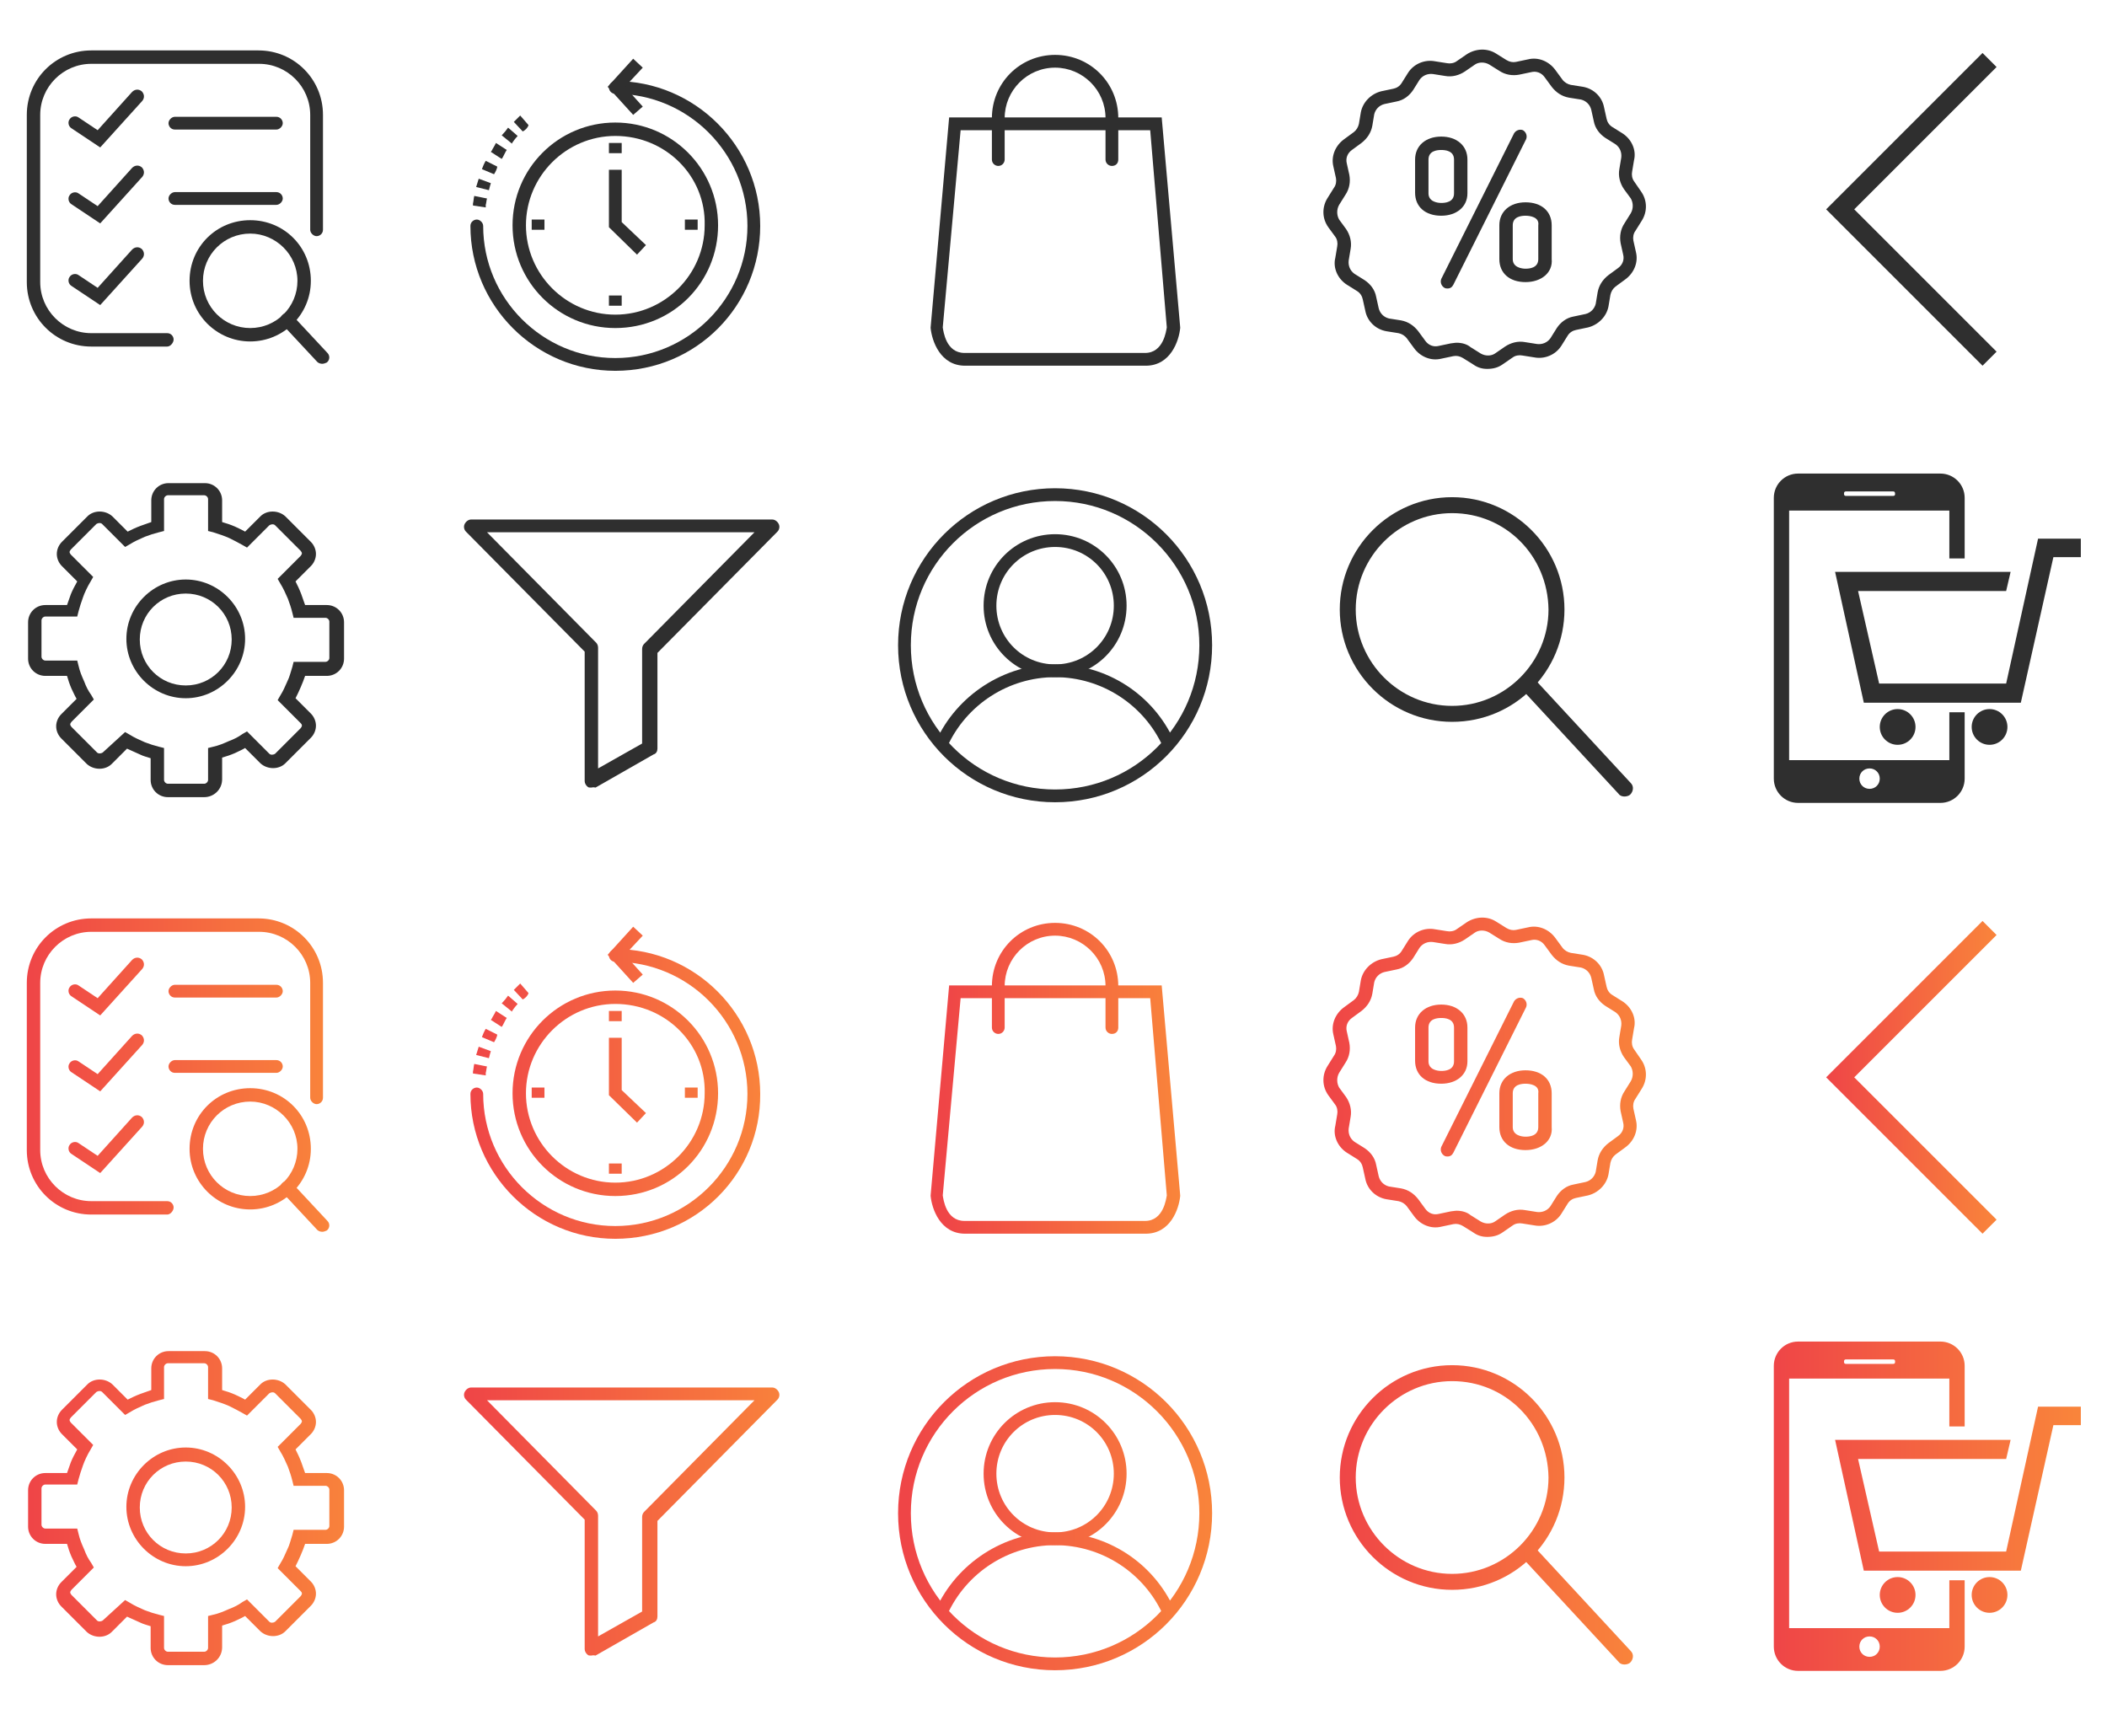 <?xml version="1.0" encoding="utf-8"?>
<!-- Generator: Adobe Illustrator 19.0.0, SVG Export Plug-In . SVG Version: 6.00 Build 0)  -->
<svg version="1.1" id="Camada_1" xmlns="http://www.w3.org/2000/svg" xmlns:xlink="http://www.w3.org/1999/xlink" x="0px" y="0px"
	 viewBox="145 -96 330.1 272" style="enable-background:new 145 -96 330.1 272;" xml:space="preserve">
<style type="text/css">
	.st0{display:none;}
	.st1{display:inline;opacity:0.18;fill:#2F2F2F;stroke:#FFFFFF;stroke-width:2;stroke-miterlimit:10;enable-background:new    ;}
	.st2{fill:#2F2F2F;}
	.st3{fill:url(#XMLID_171_);}
	.st4{fill:url(#XMLID_173_);}
	.st5{fill:url(#XMLID_174_);}
	.st6{fill:url(#XMLID_175_);}
	.st7{fill:url(#XMLID_176_);}
	.st8{fill:url(#XMLID_177_);}
	.st9{fill:url(#XMLID_178_);}
	.st10{fill:url(#XMLID_179_);}
	.st11{fill:url(#XMLID_180_);}
	.st12{fill:url(#XMLID_181_);}
	.st13{fill:url(#XMLID_182_);}
	.st14{fill:url(#XMLID_183_);}
	.st15{fill:url(#XMLID_184_);}
	.st16{fill:url(#XMLID_185_);}
	.st17{fill:url(#XMLID_186_);}
	.st18{fill:url(#XMLID_187_);}
	.st19{fill:url(#XMLID_189_);}
	.st20{fill:url(#XMLID_190_);}
	.st21{fill:url(#XMLID_192_);}
	.st22{fill:url(#XMLID_193_);}
	.st23{fill:url(#XMLID_196_);}
	.st24{fill:url(#XMLID_197_);}
	.st25{fill:url(#XMLID_200_);}
	.st26{fill:url(#XMLID_201_);}
	.st27{fill:url(#XMLID_216_);}
	.st28{fill:url(#XMLID_217_);}
	.st29{fill:url(#XMLID_218_);}
	.st30{fill:url(#XMLID_219_);}
	.st31{fill:url(#XMLID_220_);}
	.st32{fill:url(#XMLID_221_);}
	.st33{fill:url(#XMLID_222_);}
	.st34{fill:url(#XMLID_223_);}
	.st35{fill:url(#XMLID_224_);}
	.st36{fill:url(#XMLID_225_);}
	.st37{fill:url(#XMLID_226_);}
	.st38{fill:url(#XMLID_227_);}
	.st39{fill:url(#XMLID_228_);}
	.st40{fill:url(#XMLID_229_);}
	.st41{fill:url(#XMLID_230_);}
	.st42{fill:url(#XMLID_231_);}
	.st43{fill:url(#XMLID_232_);}
</style>
<g id="Camada_2" class="st0">
	<rect id="XMLID_53_" x="290" y="5" class="st1" width="98" height="98"/>
	<rect id="XMLID_51_" x="388" y="5" class="st1" width="98" height="98"/>
	<rect id="XMLID_49_" x="486" y="5" class="st1" width="98" height="98"/>
	<rect id="XMLID_172_" x="584.1" y="5" class="st1" width="98" height="98"/>
	<rect id="XMLID_114_" x="682.1" y="5" class="st1" width="98" height="98"/>
	<rect id="XMLID_116_" x="682.1" y="-93" class="st1" width="98" height="98"/>
	<rect id="XMLID_34_" x="584.1" y="-93" class="st1" width="98" height="98"/>
	<rect id="XMLID_36_" x="486" y="-93" class="st1" width="98" height="98"/>
	<rect id="XMLID_32_" x="388" y="-93" class="st1" width="98" height="98"/>
	<rect id="XMLID_30_" x="412.4" y="-68.6" class="st1" width="49.3" height="49.3"/>
	<rect id="XMLID_31_" x="510.4" y="-68.6" class="st1" width="49.3" height="49.3"/>
	<rect id="XMLID_33_" x="608.4" y="-68.6" class="st1" width="49.3" height="49.3"/>
	<rect id="XMLID_35_" x="706.4" y="-68.6" class="st1" width="49.3" height="49.3"/>
	<rect id="XMLID_72_" x="290" y="-93" class="st1" width="98" height="98"/>
	<rect id="XMLID_107_" x="314.4" y="-68.6" class="st1" width="49.3" height="49.3"/>
	<rect id="XMLID_52_" x="412.4" y="29.4" class="st1" width="49.3" height="49.3"/>
	<rect id="XMLID_50_" x="510.4" y="29.4" class="st1" width="49.3" height="49.3"/>
	<rect id="XMLID_44_" x="608.4" y="29.4" class="st1" width="49.3" height="49.3"/>
	<rect id="XMLID_41_" x="706.4" y="29.4" class="st1" width="49.3" height="49.3"/>
	<rect id="XMLID_37_" x="314.4" y="29.4" class="st1" width="49.3" height="49.3"/>
</g>
<g id="XMLID_39_">
	<g id="XMLID_3_">
		<path id="XMLID_147_" class="st2" d="M171.2-41.7h-11.9c-5.6,0-10.1-4.5-10.1-10.1V-78c0-5.6,4.5-10.1,10.1-10.1h26.2
			c5.6,0,10.1,4.5,10.1,10.1v18c0,0.6-0.5,1-1,1s-1-0.5-1-1v-18c0-4.4-3.6-8-8-8h-26.3c-4.4,0-8,3.6-8,8v26.2c0,4.4,3.6,8,8,8h11.9
			c0.6,0,1,0.5,1,1S171.7-41.7,171.2-41.7z"/>
	</g>
	<g id="XMLID_2_">
		<path id="XMLID_146_" class="st2" d="M188.3-75.7h-15.9c-0.6,0-1-0.5-1-1s0.5-1,1-1h15.9c0.6,0,1,0.5,1,1S188.8-75.7,188.3-75.7z"
			/>
	</g>
	<g id="XMLID_5_">
		<path id="XMLID_145_" class="st2" d="M188.3-63.9h-15.9c-0.6,0-1-0.5-1-1s0.5-1,1-1h15.9c0.6,0,1,0.5,1,1S188.8-63.9,188.3-63.9z"
			/>
	</g>
	<g id="XMLID_7_">
		<path id="XMLID_144_" class="st2" d="M195.5-39c-0.3,0-0.6-0.1-0.8-0.3l-5.5-5.9c-0.4-0.4-0.4-1.1,0.1-1.5
			c0.4-0.4,1.1-0.4,1.5,0.1l5.5,5.9c0.4,0.4,0.4,1.1-0.1,1.5C196-39.1,195.7-39,195.5-39z"/>
	</g>
	<g id="XMLID_4_">
		<path id="XMLID_141_" class="st2" d="M184.2-42.5c-5.2,0-9.5-4.2-9.5-9.5s4.2-9.5,9.5-9.5s9.5,4.2,9.5,9.5S189.4-42.5,184.2-42.5z
			 M184.2-59.4c-4.1,0-7.4,3.3-7.4,7.4s3.3,7.4,7.4,7.4s7.4-3.3,7.4-7.4S188.2-59.4,184.2-59.4z"/>
	</g>
	<g id="XMLID_6_">
		<path id="XMLID_140_" class="st2" d="M160.7-72.9l-4.5-3c-0.5-0.3-0.6-1-0.3-1.4c0.3-0.5,1-0.6,1.4-0.3l3,2l5.4-6
			c0.4-0.4,1-0.5,1.5-0.1c0.4,0.4,0.5,1,0.1,1.5L160.7-72.9z"/>
	</g>
	<g id="XMLID_9_">
		<path id="XMLID_139_" class="st2" d="M160.7-61l-4.5-3c-0.5-0.3-0.6-1-0.3-1.4c0.3-0.5,1-0.6,1.4-0.3l3,2l5.4-6
			c0.4-0.4,1-0.5,1.5-0.1c0.4,0.4,0.5,1,0.1,1.5L160.7-61z"/>
	</g>
	<g id="XMLID_10_">
		<path id="XMLID_137_" class="st2" d="M160.7-48.2l-4.5-3c-0.5-0.3-0.6-1-0.3-1.4c0.3-0.5,1-0.6,1.4-0.3l3,2l5.4-6
			c0.4-0.4,1-0.5,1.5-0.1c0.4,0.4,0.5,1,0.1,1.5L160.7-48.2z"/>
	</g>
</g>
<g id="XMLID_38_">
	<g id="XMLID_11_">
		<path id="XMLID_215_" class="st2" d="M241.4-44.6c-8.9,0-16.1-7.2-16.1-16.1s7.2-16.1,16.1-16.1s16.1,7.2,16.1,16.1
			S250.4-44.6,241.4-44.6z M241.4-74.7c-7.7,0-14,6.3-14,14s6.3,14,14,14s14-6.3,14-14C255.6-68.4,249.3-74.7,241.4-74.7z"/>
	</g>
	<g id="XMLID_21_">
		<path id="XMLID_214_" class="st2" d="M226.9-75.4l-1.4-1.5c0.3-0.3,0.7-0.7,1-1l1.3,1.5C227.7-76,227.3-75.6,226.9-75.4z"/>
	</g>
	<g id="XMLID_22_">
		<path id="XMLID_213_" class="st2" d="M225.2-73.5l-1.6-1.3l0.1-0.1c0.3-0.3,0.7-0.8,0.9-1.1l1.5,1.3c-0.2,0.2-0.6,0.7-0.8,1
			L225.2-73.5z"/>
	</g>
	<g id="XMLID_23_">
		<path id="XMLID_212_" class="st2" d="M223.6-71.1l-1.7-1.1c0.1-0.1,0.2-0.3,0.3-0.5c0.2-0.3,0.4-0.7,0.5-0.9l1.7,1.1
			c-0.1,0.1-0.3,0.5-0.4,0.7C223.8-71.4,223.7-71.2,223.6-71.1z"/>
	</g>
	<g id="XMLID_24_">
		<path id="XMLID_211_" class="st2" d="M222.4-68.7l-1.9-0.8c0.1-0.3,0.4-1,0.6-1.3l1.8,0.9C222.9-69.6,222.6-69,222.4-68.7z"/>
	</g>
	<g id="XMLID_25_">
		<path id="XMLID_210_" class="st2" d="M221.6-66.2l-2-0.5c0.1-0.4,0.3-0.9,0.4-1.3l1.9,0.7C221.8-67,221.7-66.6,221.6-66.2z"/>
	</g>
	<g id="XMLID_20_">
		<path id="XMLID_209_" class="st2" d="M221.1-63.5l-2-0.3v-0.3c0.1-0.4,0.1-0.8,0.2-1.2l2,0.4c-0.1,0.3-0.1,0.7-0.2,1V-63.5z"/>
	</g>
	<g id="XMLID_12_">
		<path id="XMLID_208_" class="st2" d="M241.4-37.9c-12.5,0-22.7-10.2-22.7-22.7c0-0.6,0.5-1,1-1s1,0.5,1,1
			c0,11.4,9.3,20.7,20.7,20.7c11.4,0,20.7-9.3,20.7-20.7s-9.3-20.7-20.7-20.7c-0.6,0-1-0.5-1-1s0.5-1,1-1
			c12.5,0,22.7,10.2,22.7,22.7S254.1-37.9,241.4-37.9z"/>
	</g>
	<g id="XMLID_8_">
		<polygon id="XMLID_207_" class="st2" points="244.2,-78 240.2,-82.4 244.2,-86.8 245.7,-85.4 242.9,-82.4 245.7,-79.3 		"/>
	</g>
	<g id="XMLID_15_">
		<rect id="XMLID_206_" x="240.4" y="-73.6" class="st2" width="2" height="1.6"/>
	</g>
	<g id="XMLID_19_">
		<polygon id="XMLID_205_" class="st2" points="244.8,-56.1 240.4,-60.4 240.4,-69.4 242.4,-69.4 242.4,-61.2 246.2,-57.6 		"/>
	</g>
	<g id="XMLID_16_">
		<rect id="XMLID_204_" x="252.3" y="-61.6" class="st2" width="2" height="1.6"/>
	</g>
	<g id="XMLID_17_">
		<rect id="XMLID_203_" x="240.4" y="-49.7" class="st2" width="2" height="1.6"/>
	</g>
	<g id="XMLID_18_">
		<rect id="XMLID_202_" x="228.3" y="-61.6" class="st2" width="2" height="1.6"/>
	</g>
</g>
<g id="XMLID_1_">
	<g id="XMLID_42_">
		<path id="XMLID_199_" class="st2" d="M324.5-38.7h-28.3c-3.9,0-5.2-3.9-5.4-5.9v-0.1l2.9-32.9H327l2.9,32.9v0.1
			C329.7-42.6,328.4-38.7,324.5-38.7z M292.7-44.7c0.1,0.6,0.5,4,3.4,4h28.3c2.9,0,3.3-3.5,3.4-4l-2.6-30.9h-29.7L292.7-44.7z"/>
	</g>
	<g id="XMLID_40_">
		<path id="XMLID_198_" class="st2" d="M319.2-70c-0.5,0-1-0.4-1-1v-6.5c0-4.4-3.6-7.9-7.9-7.9c-4.4,0-7.9,3.6-7.9,7.9v6.5
			c0,0.5-0.4,1-1,1c-0.5,0-1-0.4-1-1v-6.5c0-5.5,4.4-9.9,9.9-9.9s9.9,4.4,9.9,9.9v6.5C320.2-70.4,319.8-70,319.2-70z"/>
	</g>
</g>
<g id="XMLID_45_">
	<g id="XMLID_43_">
		<path id="XMLID_195_" class="st2" d="M378-38.2c-0.8,0-1.5-0.2-2.2-0.7l-1.6-1c-0.5-0.3-1-0.4-1.5-0.3l-1.9,0.4
			c-1.6,0.4-3.3-0.3-4.3-1.7l-1.1-1.5c-0.3-0.4-0.8-0.7-1.3-0.8l-1.9-0.3c-1.7-0.3-3-1.6-3.3-3.2l-0.4-1.8c-0.1-0.5-0.4-1-0.9-1.3
			l-1.6-1c-1.4-0.9-2.2-2.6-1.8-4.2l0.3-1.8c0.1-0.5,0-1.1-0.3-1.5l-1.1-1.5c-1-1.4-1-3.2-0.1-4.6l1-1.6c0.3-0.4,0.4-1,0.3-1.5
			l-0.4-1.8c-0.4-1.6,0.3-3.3,1.7-4.3l1.5-1.1c0.4-0.3,0.7-0.8,0.8-1.3l0.3-1.8c0.3-1.6,1.6-2.9,3.2-3.3l1.9-0.4
			c0.5-0.1,1-0.4,1.3-0.9l1-1.6c0.9-1.4,2.6-2.1,4.2-1.8l1.9,0.3c0.5,0.1,1.1,0,1.5-0.3l0,0l1.6-1.1c1.4-0.9,3.2-1,4.6-0.1l1.6,1
			c0.5,0.3,1,0.4,1.5,0.3l1.9-0.4c1.6-0.4,3.3,0.3,4.3,1.7l1.1,1.5c0.3,0.4,0.8,0.7,1.3,0.8l1.9,0.3c1.7,0.3,3,1.6,3.3,3.2l0.4,1.8
			c0.1,0.5,0.4,1,0.9,1.3l1.6,1c1.4,0.9,2.2,2.6,1.8,4.2l-0.3,1.8c-0.1,0.5,0,1.1,0.3,1.5l1.1,1.6c1,1.4,1,3.2,0.1,4.6l-1,1.6
			c-0.3,0.4-0.4,1-0.3,1.5l0.4,1.8c0.4,1.6-0.3,3.3-1.7,4.3l-1.5,1.1c-0.4,0.3-0.7,0.8-0.8,1.3L397-48c-0.3,1.6-1.6,2.9-3.2,3.3
			l-1.9,0.4c-0.5,0.1-1,0.4-1.3,0.9l-1,1.6c-0.9,1.4-2.6,2.1-4.2,1.8l-1.9-0.3c-0.5-0.1-1.1,0-1.5,0.3l-1.6,1.1
			C379.7-38.4,378.9-38.2,378-38.2z M373.2-42.3c0.8,0,1.6,0.2,2.2,0.7l1.6,1c0.7,0.4,1.6,0.4,2.2,0l1.6-1.1c0.9-0.6,2-0.9,3.1-0.7
			l1.9,0.3c0.8,0.1,1.6-0.2,2.1-0.9l1-1.6c0.6-0.9,1.5-1.6,2.6-1.8l1.9-0.4c0.8-0.2,1.4-0.8,1.6-1.6l0.3-1.8c0.2-1.1,0.8-2,1.7-2.7
			l1.5-1.1c0.7-0.5,1-1.3,0.8-2.1l-0.4-1.8c-0.2-1.1,0-2.2,0.6-3.1l1-1.6c0.4-0.7,0.4-1.6,0-2.3l-1.1-1.5c-0.6-0.9-0.9-2-0.7-3.1
			l0.3-1.8c0.1-0.8-0.2-1.6-0.9-2.1l-1.6-1c-0.9-0.6-1.6-1.5-1.8-2.6l-0.4-1.8c-0.2-0.8-0.8-1.4-1.6-1.6l-1.9-0.3
			c-1.1-0.2-2-0.8-2.7-1.7l-1.1-1.5c-0.5-0.7-1.3-1-2.1-0.8l-1.9,0.4c-1.1,0.2-2.2,0-3.1-0.6l-1.6-1c-0.7-0.4-1.6-0.4-2.2,0
			l-1.6,1.1c-0.9,0.6-2,0.9-3.1,0.7l-1.9-0.3c-0.8-0.1-1.6,0.2-2.1,0.9l-1,1.6c-0.6,0.9-1.5,1.6-2.6,1.8l-1.9,0.4
			c-0.8,0.2-1.4,0.8-1.6,1.6l-0.3,1.8c-0.2,1.1-0.8,2-1.7,2.7l-1.5,1.1c-0.7,0.5-1,1.3-0.8,2.1l0.4,1.8c0.2,1.1,0,2.2-0.6,3.1
			l-1,1.6c-0.4,0.7-0.4,1.6,0,2.3l1.1,1.5c0.6,0.9,0.9,2,0.7,3.1l-0.3,1.8c-0.1,0.8,0.2,1.6,0.9,2.1l1.6,1c0.9,0.6,1.6,1.5,1.8,2.6
			l0.4,1.8c0.2,0.8,0.8,1.4,1.6,1.6l1.9,0.3c1.1,0.2,2,0.8,2.7,1.7l1.1,1.5c0.5,0.7,1.3,1,2.1,0.8l1.9-0.4
			C372.5-42.2,372.9-42.3,373.2-42.3z"/>
	</g>
	<g id="XMLID_46_">
		<path id="XMLID_194_" class="st2" d="M371.8-50.8c-0.2,0-0.3,0-0.5-0.1c-0.5-0.3-0.7-0.9-0.5-1.4l11.4-22.8
			c0.3-0.5,0.9-0.7,1.4-0.5c0.5,0.3,0.7,0.9,0.5,1.4l-11.4,22.8C372.5-51,372.2-50.8,371.8-50.8z"/>
	</g>
	<g id="XMLID_47_">
		<path id="XMLID_191_" class="st2" d="M370.8-62.2c-2.5,0-4.1-1.4-4.1-3.6V-71c0-2.2,1.7-3.6,4.1-3.6c2.4,0,4.1,1.4,4.1,3.6v5.3
			C374.9-63.6,373.2-62.2,370.8-62.2z M370.8-72.5c-0.6,0-2,0.1-2,1.5v5.3c0,1.3,1.4,1.5,2,1.5c0.6,0,2-0.1,2-1.5V-71
			C372.8-72.4,371.4-72.5,370.8-72.5z"/>
	</g>
	<g id="XMLID_48_">
		<path id="XMLID_188_" class="st2" d="M384-51.8c-2.5,0-4.1-1.4-4.1-3.6v-5.3c0-2.2,1.7-3.6,4.1-3.6c2.5,0,4.1,1.4,4.1,3.6v5.3
			C388.3-53.3,386.5-51.8,384-51.8z M384-62.2c-0.6,0-2,0.1-2,1.5v5.3c0,1.3,1.4,1.5,2,1.5c0.6,0,2-0.1,2-1.5v-5.3
			C386.2-62,384.7-62.2,384-62.2z"/>
	</g>
</g>
<g id="XMLID_126_">
	<g id="XMLID_131_">
		<path id="XMLID_132_" class="st2" d="M174.1,13.4c-5.1,0-9.3-4.2-9.3-9.3s4.2-9.3,9.3-9.3s9.3,4.2,9.3,9.3S179.2,13.4,174.1,13.4z
			 M174.1-3c-4,0-7.2,3.2-7.2,7.2s3.2,7.2,7.2,7.2s7.2-3.2,7.2-7.2S178.1-3,174.1-3z"/>
	</g>
	<g id="XMLID_127_">
		<path id="XMLID_128_" class="st2" d="M177,28.9h-5.7c-1.5,0-2.7-1.2-2.7-2.7v-3.4c-0.6-0.2-1.1-0.3-1.7-0.6
			c-0.7-0.3-1.3-0.6-2-0.9l-2.4,2.4c-1,1-2.8,1-3.9,0l-4-4c-0.5-0.5-0.8-1.2-0.8-1.9s0.3-1.4,0.8-1.9l2.4-2.4
			c-0.3-0.5-0.5-1-0.8-1.6c-0.3-0.7-0.5-1.3-0.7-2h-3.4c-1.5,0-2.7-1.2-2.7-2.7V1.5c0-1.5,1.2-2.7,2.7-2.7h3.4
			c0.2-0.6,0.4-1.1,0.6-1.7c0.2-0.5,0.6-1.3,1-2l-2.4-2.4c-0.5-0.5-0.8-1.2-0.8-1.9s0.3-1.4,0.8-1.9l4-4c1-1,2.8-1,3.9,0l2.4,2.4
			c0.6-0.3,1.2-0.6,2-0.9c0.6-0.2,1.1-0.4,1.7-0.6v-3.4c0-1.5,1.2-2.7,2.7-2.7h5.7c1.5,0,2.7,1.2,2.7,2.7v3.4c0.7,0.2,1.3,0.4,2,0.7
			c0.6,0.3,1.1,0.5,1.6,0.8l2.4-2.4c1-1,2.8-1,3.9,0l4,4c0.5,0.5,0.8,1.2,0.8,1.9s-0.3,1.4-0.8,1.9l-2.4,2.4c0.3,0.6,0.6,1.2,0.9,2
			c0.2,0.6,0.4,1.1,0.6,1.7h3.4c1.5,0,2.7,1.2,2.7,2.7v5.7c0,1.5-1.2,2.7-2.7,2.7h-3.4c-0.2,0.6-0.4,1.1-0.7,1.8s-0.5,1.1-0.8,1.7
			l2.4,2.4c0.5,0.5,0.8,1.2,0.8,1.9s-0.3,1.4-0.8,1.9l-4,4c-1,1-2.8,1-3.9,0l-2.4-2.4c-0.5,0.3-1,0.5-1.6,0.8
			c-0.7,0.3-1.3,0.5-2,0.7v3.4C179.8,27.7,178.5,28.9,177,28.9z M164.6,18.7l0.7,0.4c0.8,0.5,1.5,0.8,2.4,1.2
			c0.8,0.3,1.4,0.5,2.2,0.7l0.8,0.2v5c0,0.3,0.3,0.6,0.6,0.6h5.7c0.3,0,0.6-0.3,0.6-0.6v-5l0.8-0.2c0.9-0.2,1.6-0.5,2.5-0.9
			c0.8-0.3,1.4-0.6,2.1-1.1l0.7-0.4l3.5,3.5c0.2,0.2,0.6,0.2,0.9,0l4-4c0.1-0.1,0.2-0.3,0.2-0.4c0-0.2-0.1-0.3-0.2-0.4l-3.6-3.6
			l0.4-0.7c0.5-0.8,0.7-1.3,1.1-2.2c0.4-0.8,0.5-1.4,0.8-2.3l0.2-0.8h5c0.3,0,0.6-0.3,0.6-0.6V1.4c0-0.3-0.3-0.6-0.6-0.6h-5L190.8,0
			c-0.2-0.8-0.4-1.4-0.7-2.2c-0.4-0.9-0.7-1.6-1.2-2.4l-0.4-0.7l3.6-3.6c0.1-0.1,0.2-0.3,0.2-0.4s-0.1-0.3-0.2-0.4l-4-4
			c-0.2-0.2-0.6-0.2-0.9,0l-3.5,3.5l-0.7-0.4c-0.7-0.4-1.3-0.7-2.1-1.1c-0.9-0.4-1.6-0.6-2.5-0.9l-0.8-0.2v-5c0-0.3-0.3-0.6-0.6-0.6
			h-5.7c-0.3,0-0.6,0.3-0.6,0.6v5l-0.8,0.2c-0.8,0.2-1.4,0.4-2.2,0.7c-0.9,0.4-1.6,0.7-2.4,1.2l-0.7,0.4l-3.6-3.6
			c-0.2-0.2-0.6-0.2-0.9,0l-4,4c-0.1,0.1-0.2,0.3-0.2,0.4s0.1,0.3,0.2,0.4l3.5,3.5l-0.4,0.7c-0.5,0.8-1,1.9-1.2,2.5
			c-0.3,0.8-0.5,1.5-0.7,2.2l-0.2,0.8h-5c-0.3,0-0.6,0.3-0.6,0.6v5.7c0,0.3,0.3,0.6,0.6,0.6h5l0.2,0.8c0.2,0.9,0.5,1.6,0.9,2.5l0,0
			c0.3,0.8,0.6,1.4,1.1,2.1l0.4,0.7l-3.5,3.5c-0.1,0.1-0.2,0.3-0.2,0.4s0.1,0.3,0.2,0.4l4,4c0.2,0.2,0.6,0.2,0.9,0L164.6,18.7z"/>
	</g>
</g>
<g id="XMLID_122_">
	<path id="XMLID_123_" class="st2" d="M237.6,27.4c-0.2,0-0.4,0-0.5-0.1c-0.3-0.2-0.5-0.6-0.5-0.9V6.1l-18.6-18.8
		c-0.3-0.3-0.4-0.8-0.2-1.2c0.2-0.4,0.6-0.7,1-0.7H266c0.4,0,0.8,0.3,1,0.7s0.1,0.9-0.2,1.2l-18.8,19v15c0,0.4-0.2,0.8-0.6,0.9
		l-9.1,5.2C237.9,27.3,237.8,27.4,237.6,27.4z M221.3-12.6l17.1,17.3c0.2,0.2,0.3,0.5,0.3,0.8v18.9l6.9-3.9V5.7
		c0-0.3,0.1-0.6,0.3-0.8l17.3-17.5H221.3z"/>
</g>
<g id="XMLID_14_">
	<g id="XMLID_118_">
		<path id="XMLID_119_" class="st2" d="M310.3,29.7c-13.6,0-24.6-11-24.6-24.6s11-24.6,24.6-24.6c13.6,0,24.6,11,24.6,24.6
			C334.9,18.7,323.9,29.7,310.3,29.7z M310.3-17.5c-12.5,0-22.6,10.1-22.6,22.6s10.1,22.6,22.6,22.6s22.6-10.1,22.6-22.6
			C332.9-7.3,322.8-17.5,310.3-17.5z"/>
	</g>
	<g id="XMLID_28_">
		<path id="XMLID_29_" class="st2" d="M310.3,10.1c-6.2,0-11.2-5-11.2-11.2s5-11.2,11.2-11.2s11.2,5,11.2,11.2
			S316.5,10.1,310.3,10.1z M310.3-10.3c-5.1,0-9.2,4.1-9.2,9.2c0,5.1,4.1,9.2,9.2,9.2c5.1,0,9.2-4.1,9.2-9.2S315.4-10.3,310.3-10.3z
			"/>
	</g>
	<g id="XMLID_26_">
		<path id="XMLID_27_" class="st2" d="M327.2,21c-3-6.6-9.6-10.9-16.9-10.9s-13.9,4.3-16.9,10.9l-1.8-0.8
			c3.3-7.3,10.7-12.1,18.7-12.1c8.1,0,15.4,4.7,18.7,12.1L327.2,21z"/>
	</g>
</g>
<g id="XMLID_106_">
	<g id="XMLID_104_">
		<path id="XMLID_110_" class="st2" d="M372.5,17.1c-9.7,0-17.6-7.9-17.6-17.6s7.9-17.6,17.6-17.6s17.6,7.9,17.6,17.6
			S382.3,17.1,372.5,17.1z M372.5-15.6c-8.3,0-15.1,6.8-15.1,15.1s6.8,15.1,15.1,15.1c8.3,0,15.1-6.8,15.1-15.1
			C387.5-8.9,380.9-15.6,372.5-15.6z"/>
	</g>
	<g id="XMLID_105_">
		<path id="XMLID_109_" class="st2" d="M399.5,28.8c-0.3,0-0.7-0.1-0.9-0.4l-14.9-16.1c-0.5-0.5-0.4-1.3,0.1-1.8s1.3-0.4,1.8,0.1
			l14.9,16.1c0.5,0.5,0.4,1.3-0.1,1.8C400.2,28.7,399.8,28.8,399.5,28.8z"/>
	</g>
</g>
<g id="XMLID_158_">
	<path id="XMLID_165_" class="st2" d="M452.8-8.6V-18c0-2.1-1.7-3.8-3.8-3.8h-22.3c-2.1,0-3.8,1.7-3.8,3.8v44c0,2.1,1.7,3.8,3.8,3.8
		H449c2.1,0,3.8-1.7,3.8-3.8V15.6h-2.4v7.5h-25.1V-16h25.1v7.5h2.4V-8.6z M437.9,24.4c0.9,0,1.6,0.7,1.6,1.6s-0.7,1.6-1.6,1.6
		s-1.6-0.7-1.6-1.6S437,24.4,437.9,24.4z M441.9-18.6c0,0.2-0.1,0.3-0.3,0.3h-7.4c-0.2,0-0.3-0.1-0.3-0.3v-0.1
		c0-0.2,0.1-0.3,0.3-0.3h7.4C441.8-19,441.9-18.9,441.9-18.6L441.9-18.6L441.9-18.6z"/>
	<polygon id="XMLID_159_" class="st2" points="467.3,-11.6 465.6,-11.6 464.3,-11.6 459.3,11.1 439.4,11.1 436.1,-3.4 459.3,-3.4 
		460,-6.4 432.5,-6.4 437,14.1 458.7,14.1 461.6,14.1 466.7,-8.7 471,-8.7 471,-11.6 	"/>
	<circle id="XMLID_157_" class="st2" cx="442.3" cy="17.9" r="2.8"/>
	<circle id="XMLID_163_" class="st2" cx="456.7" cy="17.9" r="2.8"/>
</g>
<polygon id="XMLID_168_" class="st2" points="435.5,-63.2 457.8,-85.5 455.6,-87.7 431.1,-63.2 455.6,-38.7 457.8,-40.9 "/>
<g id="XMLID_143_">
	<g id="XMLID_167_">
		
			<linearGradient id="XMLID_171_" gradientUnits="userSpaceOnUse" x1="149.15" y1="128.9" x2="196.502" y2="128.9" gradientTransform="matrix(1 0 0 -1 0 200)">
			<stop  offset="0" style="stop-color:#EF4547"/>
			<stop  offset="1" style="stop-color:#F9843B"/>
		</linearGradient>
		<path id="XMLID_169_" class="st3" d="M171.2,94.3h-11.9c-5.6,0-10.1-4.5-10.1-10.1V58c0-5.6,4.5-10.1,10.1-10.1h26.2
			c5.6,0,10.1,4.5,10.1,10.1v18c0,0.6-0.5,1-1,1s-1-0.5-1-1V58c0-4.4-3.6-8-8-8h-26.3c-4.4,0-8,3.6-8,8v26.2c0,4.4,3.6,8,8,8h11.9
			c0.6,0,1,0.5,1,1S171.7,94.3,171.2,94.3z"/>
	</g>
	<g id="XMLID_164_">
		
			<linearGradient id="XMLID_173_" gradientUnits="userSpaceOnUse" x1="149.15" y1="140.7" x2="196.502" y2="140.7" gradientTransform="matrix(1 0 0 -1 0 200)">
			<stop  offset="0" style="stop-color:#EF4547"/>
			<stop  offset="1" style="stop-color:#F9843B"/>
		</linearGradient>
		<path id="XMLID_166_" class="st4" d="M188.3,60.3h-15.9c-0.6,0-1-0.5-1-1s0.5-1,1-1h15.9c0.6,0,1,0.5,1,1S188.8,60.3,188.3,60.3z"
			/>
	</g>
	<g id="XMLID_161_">
		
			<linearGradient id="XMLID_174_" gradientUnits="userSpaceOnUse" x1="149.15" y1="128.9" x2="196.502" y2="128.9" gradientTransform="matrix(1 0 0 -1 0 200)">
			<stop  offset="0" style="stop-color:#EF4547"/>
			<stop  offset="1" style="stop-color:#F9843B"/>
		</linearGradient>
		<path id="XMLID_162_" class="st5" d="M188.3,72.1h-15.9c-0.6,0-1-0.5-1-1s0.5-1,1-1h15.9c0.6,0,1,0.5,1,1S188.8,72.1,188.3,72.1z"
			/>
	</g>
	<g id="XMLID_156_">
		
			<linearGradient id="XMLID_175_" gradientUnits="userSpaceOnUse" x1="149.15" y1="106.994" x2="196.502" y2="106.994" gradientTransform="matrix(1 0 0 -1 0 200)">
			<stop  offset="0" style="stop-color:#EF4547"/>
			<stop  offset="1" style="stop-color:#F9843B"/>
		</linearGradient>
		<path id="XMLID_160_" class="st6" d="M195.5,97c-0.3,0-0.6-0.1-0.8-0.3l-5.5-5.9c-0.4-0.4-0.4-1.1,0.1-1.5
			c0.4-0.4,1.1-0.4,1.5,0.1l5.5,5.9c0.4,0.4,0.4,1.1-0.1,1.5C196,96.9,195.7,97,195.5,97z"/>
	</g>
	<g id="XMLID_154_">
		
			<linearGradient id="XMLID_176_" gradientUnits="userSpaceOnUse" x1="149.15" y1="116" x2="196.502" y2="116" gradientTransform="matrix(1 0 0 -1 0 200)">
			<stop  offset="0" style="stop-color:#EF4547"/>
			<stop  offset="1" style="stop-color:#F9843B"/>
		</linearGradient>
		<path id="XMLID_155_" class="st7" d="M184.2,93.5c-5.2,0-9.5-4.2-9.5-9.5c0-5.3,4.2-9.5,9.5-9.5s9.5,4.2,9.5,9.5
			C193.7,89.3,189.4,93.5,184.2,93.5z M184.2,76.6c-4.1,0-7.4,3.3-7.4,7.4c0,4.1,3.3,7.4,7.4,7.4s7.4-3.3,7.4-7.4
			S188.2,76.6,184.2,76.6z"/>
	</g>
	<g id="XMLID_152_">
		
			<linearGradient id="XMLID_177_" gradientUnits="userSpaceOnUse" x1="149.15" y1="141.427" x2="196.502" y2="141.427" gradientTransform="matrix(1 0 0 -1 0 200)">
			<stop  offset="0" style="stop-color:#EF4547"/>
			<stop  offset="1" style="stop-color:#F9843B"/>
		</linearGradient>
		<path id="XMLID_153_" class="st8" d="M160.7,63.1l-4.5-3c-0.5-0.3-0.6-1-0.3-1.4c0.3-0.5,1-0.6,1.4-0.3l3,2l5.4-6
			c0.4-0.4,1-0.5,1.5-0.1c0.4,0.4,0.5,1,0.1,1.5L160.7,63.1z"/>
	</g>
	<g id="XMLID_150_">
		
			<linearGradient id="XMLID_178_" gradientUnits="userSpaceOnUse" x1="149.15" y1="129.527" x2="196.502" y2="129.527" gradientTransform="matrix(1 0 0 -1 0 200)">
			<stop  offset="0" style="stop-color:#EF4547"/>
			<stop  offset="1" style="stop-color:#F9843B"/>
		</linearGradient>
		<path id="XMLID_151_" class="st9" d="M160.7,75l-4.5-3c-0.5-0.3-0.6-1-0.3-1.4c0.3-0.5,1-0.6,1.4-0.3l3,2l5.4-6
			c0.4-0.4,1-0.5,1.5-0.1c0.4,0.4,0.5,1,0.1,1.5L160.7,75z"/>
	</g>
	<g id="XMLID_148_">
		
			<linearGradient id="XMLID_179_" gradientUnits="userSpaceOnUse" x1="149.15" y1="116.727" x2="196.502" y2="116.727" gradientTransform="matrix(1 0 0 -1 0 200)">
			<stop  offset="0" style="stop-color:#EF4547"/>
			<stop  offset="1" style="stop-color:#F9843B"/>
		</linearGradient>
		<path id="XMLID_149_" class="st10" d="M160.7,87.8l-4.5-3c-0.5-0.3-0.6-1-0.3-1.4c0.3-0.5,1-0.6,1.4-0.3l3,2l5.4-6
			c0.4-0.4,1-0.5,1.5-0.1c0.4,0.4,0.5,1,0.1,1.5L160.7,87.8z"/>
	</g>
</g>
<g id="XMLID_93_">
	<g id="XMLID_138_">
		
			<linearGradient id="XMLID_180_" gradientUnits="userSpaceOnUse" x1="218.15" y1="124.7" x2="265.494" y2="124.7" gradientTransform="matrix(1 0 0 -1 0 200)">
			<stop  offset="0" style="stop-color:#EF4547"/>
			<stop  offset="1" style="stop-color:#F9843B"/>
		</linearGradient>
		<path id="XMLID_142_" class="st11" d="M241.4,91.4c-8.9,0-16.1-7.2-16.1-16.1s7.2-16.1,16.1-16.1s16.1,7.2,16.1,16.1
			C257.5,84.2,250.4,91.4,241.4,91.4z M241.4,61.3c-7.7,0-14,6.3-14,14s6.3,14,14,14s14-6.3,14-14C255.6,67.6,249.3,61.3,241.4,61.3
			z"/>
	</g>
	<g id="XMLID_135_">
		
			<linearGradient id="XMLID_181_" gradientUnits="userSpaceOnUse" x1="218.15" y1="140.65" x2="265.494" y2="140.65" gradientTransform="matrix(1 0 0 -1 0 200)">
			<stop  offset="0" style="stop-color:#EF4547"/>
			<stop  offset="1" style="stop-color:#F9843B"/>
		</linearGradient>
		<path id="XMLID_136_" class="st12" d="M226.9,60.6l-1.4-1.5c0.3-0.3,0.7-0.7,1-1l1.3,1.5C227.7,60,227.3,60.4,226.9,60.6z"/>
	</g>
	<g id="XMLID_133_">
		
			<linearGradient id="XMLID_182_" gradientUnits="userSpaceOnUse" x1="218.15" y1="138.75" x2="265.494" y2="138.75" gradientTransform="matrix(1 0 0 -1 0 200)">
			<stop  offset="0" style="stop-color:#EF4547"/>
			<stop  offset="1" style="stop-color:#F9843B"/>
		</linearGradient>
		<path id="XMLID_134_" class="st13" d="M225.2,62.5l-1.6-1.3l0.1-0.1c0.3-0.3,0.7-0.8,0.9-1.1l1.5,1.3c-0.2,0.2-0.6,0.7-0.8,1
			L225.2,62.5z"/>
	</g>
	<g id="XMLID_129_">
		
			<linearGradient id="XMLID_183_" gradientUnits="userSpaceOnUse" x1="218.15" y1="136.35" x2="265.494" y2="136.35" gradientTransform="matrix(1 0 0 -1 0 200)">
			<stop  offset="0" style="stop-color:#EF4547"/>
			<stop  offset="1" style="stop-color:#F9843B"/>
		</linearGradient>
		<path id="XMLID_130_" class="st14" d="M223.6,64.9l-1.7-1.1c0.1-0.1,0.2-0.3,0.3-0.5c0.2-0.3,0.4-0.7,0.5-0.9l1.7,1.1
			c-0.1,0.1-0.3,0.5-0.4,0.7C223.8,64.6,223.7,64.8,223.6,64.9z"/>
	</g>
	<g id="XMLID_124_">
		
			<linearGradient id="XMLID_184_" gradientUnits="userSpaceOnUse" x1="218.15" y1="133.75" x2="265.494" y2="133.75" gradientTransform="matrix(1 0 0 -1 0 200)">
			<stop  offset="0" style="stop-color:#EF4547"/>
			<stop  offset="1" style="stop-color:#F9843B"/>
		</linearGradient>
		<path id="XMLID_125_" class="st15" d="M222.4,67.3l-1.9-0.8c0.1-0.3,0.4-1,0.6-1.3l1.8,0.9C222.9,66.4,222.6,67,222.4,67.3z"/>
	</g>
	<g id="XMLID_120_">
		
			<linearGradient id="XMLID_185_" gradientUnits="userSpaceOnUse" x1="218.15" y1="131.1" x2="265.494" y2="131.1" gradientTransform="matrix(1 0 0 -1 0 200)">
			<stop  offset="0" style="stop-color:#EF4547"/>
			<stop  offset="1" style="stop-color:#F9843B"/>
		</linearGradient>
		<path id="XMLID_121_" class="st16" d="M221.6,69.8l-2-0.5c0.1-0.4,0.3-0.9,0.4-1.3l1.9,0.7C221.8,69,221.7,69.4,221.6,69.8z"/>
	</g>
	<g id="XMLID_115_">
		
			<linearGradient id="XMLID_186_" gradientUnits="userSpaceOnUse" x1="218.15" y1="128.4" x2="265.494" y2="128.4" gradientTransform="matrix(1 0 0 -1 0 200)">
			<stop  offset="0" style="stop-color:#EF4547"/>
			<stop  offset="1" style="stop-color:#F9843B"/>
		</linearGradient>
		<path id="XMLID_117_" class="st17" d="M221.1,72.5l-2-0.3v-0.3c0.1-0.4,0.1-0.8,0.2-1.2l2,0.4c-0.1,0.3-0.1,0.7-0.2,1V72.5z"/>
	</g>
	<g id="XMLID_112_">
		
			<linearGradient id="XMLID_187_" gradientUnits="userSpaceOnUse" x1="218.15" y1="124.6" x2="265.494" y2="124.6" gradientTransform="matrix(1 0 0 -1 0 200)">
			<stop  offset="0" style="stop-color:#EF4547"/>
			<stop  offset="1" style="stop-color:#F9843B"/>
		</linearGradient>
		<path id="XMLID_113_" class="st18" d="M241.4,98.1c-12.5,0-22.7-10.2-22.7-22.7c0-0.6,0.5-1,1-1s1,0.5,1,1
			c0,11.4,9.3,20.7,20.7,20.7c11.4,0,20.7-9.3,20.7-20.7s-9.3-20.7-20.7-20.7c-0.6,0-1-0.5-1-1s0.5-1,1-1
			c12.5,0,22.7,10.2,22.7,22.7C264.2,87.9,254.1,98.1,241.4,98.1z"/>
	</g>
	<g id="XMLID_108_">
		
			<linearGradient id="XMLID_189_" gradientUnits="userSpaceOnUse" x1="218.15" y1="146.4" x2="265.494" y2="146.4" gradientTransform="matrix(1 0 0 -1 0 200)">
			<stop  offset="0" style="stop-color:#EF4547"/>
			<stop  offset="1" style="stop-color:#F9843B"/>
		</linearGradient>
		<polygon id="XMLID_111_" class="st19" points="244.2,58 240.2,53.6 244.2,49.2 245.7,50.6 242.9,53.6 245.7,56.7 		"/>
	</g>
	<g id="XMLID_102_">
		
			<linearGradient id="XMLID_190_" gradientUnits="userSpaceOnUse" x1="218.15" y1="136.8" x2="265.494" y2="136.8" gradientTransform="matrix(1 0 0 -1 0 200)">
			<stop  offset="0" style="stop-color:#EF4547"/>
			<stop  offset="1" style="stop-color:#F9843B"/>
		</linearGradient>
		<rect id="XMLID_103_" x="240.4" y="62.4" class="st20" width="2" height="1.6"/>
	</g>
	<g id="XMLID_100_">
		
			<linearGradient id="XMLID_192_" gradientUnits="userSpaceOnUse" x1="218.15" y1="126.75" x2="265.494" y2="126.75" gradientTransform="matrix(1 0 0 -1 0 200)">
			<stop  offset="0" style="stop-color:#EF4547"/>
			<stop  offset="1" style="stop-color:#F9843B"/>
		</linearGradient>
		<polygon id="XMLID_101_" class="st21" points="244.8,79.9 240.4,75.6 240.4,66.6 242.4,66.6 242.4,74.8 246.2,78.4 		"/>
	</g>
	<g id="XMLID_98_">
		
			<linearGradient id="XMLID_193_" gradientUnits="userSpaceOnUse" x1="218.15" y1="124.8" x2="265.494" y2="124.8" gradientTransform="matrix(1 0 0 -1 0 200)">
			<stop  offset="0" style="stop-color:#EF4547"/>
			<stop  offset="1" style="stop-color:#F9843B"/>
		</linearGradient>
		<rect id="XMLID_99_" x="252.3" y="74.4" class="st22" width="2" height="1.6"/>
	</g>
	<g id="XMLID_96_">
		
			<linearGradient id="XMLID_196_" gradientUnits="userSpaceOnUse" x1="218.15" y1="112.9" x2="265.494" y2="112.9" gradientTransform="matrix(1 0 0 -1 0 200)">
			<stop  offset="0" style="stop-color:#EF4547"/>
			<stop  offset="1" style="stop-color:#F9843B"/>
		</linearGradient>
		<rect id="XMLID_97_" x="240.4" y="86.3" class="st23" width="2" height="1.6"/>
	</g>
	<g id="XMLID_94_">
		
			<linearGradient id="XMLID_197_" gradientUnits="userSpaceOnUse" x1="218.15" y1="124.8" x2="265.494" y2="124.8" gradientTransform="matrix(1 0 0 -1 0 200)">
			<stop  offset="0" style="stop-color:#EF4547"/>
			<stop  offset="1" style="stop-color:#F9843B"/>
		</linearGradient>
		<rect id="XMLID_95_" x="228.3" y="74.4" class="st24" width="2" height="1.6"/>
	</g>
</g>
<g id="XMLID_88_">
	<g id="XMLID_91_">
		
			<linearGradient id="XMLID_200_" gradientUnits="userSpaceOnUse" x1="292.817" y1="122.15" x2="329.538" y2="122.15" gradientTransform="matrix(1 0 0 -1 0 200)">
			<stop  offset="0" style="stop-color:#EF4547"/>
			<stop  offset="1" style="stop-color:#F9843B"/>
		</linearGradient>
		<path id="XMLID_92_" class="st25" d="M324.5,97.3h-28.3c-3.9,0-5.2-3.9-5.4-5.9v-0.1l2.9-32.9H327l2.9,32.9v0.1
			C329.7,93.4,328.4,97.3,324.5,97.3z M292.7,91.3c0.1,0.6,0.5,4,3.4,4h28.3c2.9,0,3.3-3.5,3.4-4l-2.6-30.9h-29.7L292.7,91.3z"/>
	</g>
	<g id="XMLID_89_">
		
			<linearGradient id="XMLID_201_" gradientUnits="userSpaceOnUse" x1="292.817" y1="142.7" x2="329.538" y2="142.7" gradientTransform="matrix(1 0 0 -1 0 200)">
			<stop  offset="0" style="stop-color:#EF4547"/>
			<stop  offset="1" style="stop-color:#F9843B"/>
		</linearGradient>
		<path id="XMLID_90_" class="st26" d="M319.2,66c-0.5,0-1-0.4-1-1v-6.5c0-4.4-3.6-7.9-7.9-7.9c-4.4,0-7.9,3.6-7.9,7.9V65
			c0,0.5-0.4,1-1,1c-0.5,0-1-0.4-1-1v-6.5c0-5.5,4.4-9.9,9.9-9.9s9.9,4.4,9.9,9.9V65C320.2,65.6,319.8,66,319.2,66z"/>
	</g>
</g>
<g id="XMLID_79_">
	<g id="XMLID_86_">
		
			<linearGradient id="XMLID_216_" gradientUnits="userSpaceOnUse" x1="352.817" y1="127.214" x2="403.834" y2="127.214" gradientTransform="matrix(1 0 0 -1 0 200)">
			<stop  offset="0" style="stop-color:#EF4547"/>
			<stop  offset="1" style="stop-color:#F9843B"/>
		</linearGradient>
		<path id="XMLID_87_" class="st27" d="M378,97.8c-0.8,0-1.5-0.2-2.2-0.7l-1.6-1c-0.5-0.3-1-0.4-1.5-0.3l-1.9,0.4
			c-1.6,0.4-3.3-0.3-4.3-1.7l-1.1-1.5c-0.3-0.4-0.8-0.7-1.3-0.8l-1.9-0.3c-1.7-0.3-3-1.6-3.3-3.2l-0.4-1.8c-0.1-0.5-0.4-1-0.9-1.3
			l-1.6-1c-1.4-0.9-2.2-2.6-1.8-4.2l0.3-1.8c0.1-0.5,0-1.1-0.3-1.5l-1.1-1.5c-1-1.4-1-3.2-0.1-4.6l1-1.6c0.3-0.4,0.4-1,0.3-1.5
			l-0.4-1.8c-0.4-1.6,0.3-3.3,1.7-4.3l1.5-1.1c0.4-0.3,0.7-0.8,0.8-1.3l0.3-1.8c0.3-1.6,1.6-2.9,3.2-3.3l1.9-0.4
			c0.5-0.1,1-0.4,1.3-0.9l1-1.6c0.9-1.4,2.6-2.1,4.2-1.8l1.9,0.3c0.5,0.1,1.1,0,1.5-0.3l0,0l1.6-1.1c1.4-0.9,3.2-1,4.6-0.1l1.6,1
			c0.5,0.3,1,0.4,1.5,0.3l1.9-0.4c1.6-0.4,3.3,0.3,4.3,1.7l1.1,1.5c0.3,0.4,0.8,0.7,1.3,0.8l1.9,0.3c1.7,0.3,3,1.6,3.3,3.2l0.4,1.8
			c0.1,0.5,0.4,1,0.9,1.3l1.6,1c1.4,0.9,2.2,2.6,1.8,4.2l-0.3,1.8c-0.1,0.5,0,1.1,0.3,1.5l1.1,1.6c1,1.4,1,3.2,0.1,4.6l-1,1.6
			c-0.3,0.4-0.4,1-0.3,1.5l0.4,1.8c0.4,1.6-0.3,3.3-1.7,4.3l-1.5,1.1c-0.4,0.3-0.7,0.8-0.8,1.3L397,88c-0.3,1.6-1.6,2.9-3.2,3.3
			l-1.9,0.4c-0.5,0.1-1,0.4-1.3,0.9l-1,1.6c-0.9,1.4-2.6,2.1-4.2,1.8l-1.9-0.3c-0.5-0.1-1.1,0-1.5,0.3l-1.6,1.1
			C379.7,97.6,378.9,97.8,378,97.8z M373.2,93.7c0.8,0,1.6,0.2,2.2,0.7l1.6,1c0.7,0.4,1.6,0.4,2.2,0l1.6-1.1c0.9-0.6,2-0.9,3.1-0.7
			l1.9,0.3c0.8,0.1,1.6-0.2,2.1-0.9l1-1.6c0.6-0.9,1.5-1.6,2.6-1.8l1.9-0.4c0.8-0.2,1.4-0.8,1.6-1.6l0.3-1.8c0.2-1.1,0.8-2,1.7-2.7
			l1.5-1.1c0.7-0.5,1-1.3,0.8-2.1l-0.4-1.8c-0.2-1.1,0-2.2,0.6-3.1l1-1.6c0.4-0.7,0.4-1.6,0-2.3l-1.1-1.5c-0.6-0.9-0.9-2-0.7-3.1
			l0.3-1.8c0.1-0.8-0.2-1.6-0.9-2.1l-1.6-1c-0.9-0.6-1.6-1.5-1.8-2.6l-0.4-1.8c-0.2-0.8-0.8-1.4-1.6-1.6l-1.9-0.3
			c-1.1-0.2-2-0.8-2.7-1.7l-1.1-1.5c-0.5-0.7-1.3-1-2.1-0.8l-1.9,0.4c-1.1,0.2-2.2,0-3.1-0.6l-1.6-1c-0.7-0.4-1.6-0.4-2.2,0
			l-1.6,1.1c-0.9,0.6-2,0.9-3.1,0.7l-1.9-0.3c-0.8-0.1-1.6,0.2-2.1,0.9l-1,1.6c-0.6,0.9-1.5,1.6-2.6,1.8l-1.9,0.4
			c-0.8,0.2-1.4,0.8-1.6,1.6l-0.3,1.8c-0.2,1.1-0.8,2-1.7,2.7l-1.5,1.1c-0.7,0.5-1,1.3-0.8,2.1l0.4,1.8c0.2,1.1,0,2.2-0.6,3.1
			l-1,1.6c-0.4,0.7-0.4,1.6,0,2.3l1.1,1.5c0.6,0.9,0.9,2,0.7,3.1l-0.3,1.8c-0.1,0.8,0.2,1.6,0.9,2.1l1.6,1c0.9,0.6,1.6,1.5,1.8,2.6
			l0.4,1.8c0.2,0.8,0.8,1.4,1.6,1.6l1.9,0.3c1.1,0.2,2,0.8,2.7,1.7l1.1,1.5c0.5,0.7,1.3,1,2.1,0.8l1.9-0.4
			C372.5,93.8,372.9,93.7,373.2,93.7z"/>
	</g>
	<g id="XMLID_84_">
		
			<linearGradient id="XMLID_217_" gradientUnits="userSpaceOnUse" x1="352.817" y1="127.238" x2="403.834" y2="127.238" gradientTransform="matrix(1 0 0 -1 0 200)">
			<stop  offset="0" style="stop-color:#EF4547"/>
			<stop  offset="1" style="stop-color:#F9843B"/>
		</linearGradient>
		<path id="XMLID_85_" class="st28" d="M371.8,85.2c-0.2,0-0.3,0-0.5-0.1c-0.5-0.3-0.7-0.9-0.5-1.4l11.4-22.8
			c0.3-0.5,0.9-0.7,1.4-0.5c0.5,0.3,0.7,0.9,0.5,1.4l-11.4,22.8C372.5,85,372.2,85.2,371.8,85.2z"/>
	</g>
	<g id="XMLID_82_">
		
			<linearGradient id="XMLID_218_" gradientUnits="userSpaceOnUse" x1="352.817" y1="132.4" x2="403.834" y2="132.4" gradientTransform="matrix(1 0 0 -1 0 200)">
			<stop  offset="0" style="stop-color:#EF4547"/>
			<stop  offset="1" style="stop-color:#F9843B"/>
		</linearGradient>
		<path id="XMLID_83_" class="st29" d="M370.8,73.8c-2.5,0-4.1-1.4-4.1-3.6V65c0-2.2,1.7-3.6,4.1-3.6c2.4,0,4.1,1.4,4.1,3.6v5.3
			C374.9,72.4,373.2,73.8,370.8,73.8z M370.8,63.5c-0.6,0-2,0.1-2,1.5v5.3c0,1.3,1.4,1.5,2,1.5c0.6,0,2-0.1,2-1.5V65
			C372.8,63.6,371.4,63.5,370.8,63.5z"/>
	</g>
	<g id="XMLID_80_">
		
			<linearGradient id="XMLID_219_" gradientUnits="userSpaceOnUse" x1="352.817" y1="122.05" x2="403.834" y2="122.05" gradientTransform="matrix(1 0 0 -1 0 200)">
			<stop  offset="0" style="stop-color:#EF4547"/>
			<stop  offset="1" style="stop-color:#F9843B"/>
		</linearGradient>
		<path id="XMLID_81_" class="st30" d="M384,84.2c-2.5,0-4.1-1.4-4.1-3.6v-5.3c0-2.2,1.7-3.6,4.1-3.6c2.5,0,4.1,1.4,4.1,3.6v5.3
			C388.3,82.7,386.5,84.2,384,84.2z M384,73.8c-0.6,0-2,0.1-2,1.5v5.3c0,1.3,1.4,1.5,2,1.5c0.6,0,2-0.1,2-1.5v-5.3
			C386.2,74,384.7,73.8,384,73.8z"/>
	</g>
</g>
<g id="XMLID_74_">
	<g id="XMLID_77_">
		
			<linearGradient id="XMLID_220_" gradientUnits="userSpaceOnUse" x1="149.817" y1="59.9" x2="200.818" y2="59.9" gradientTransform="matrix(1 0 0 -1 0 200)">
			<stop  offset="0" style="stop-color:#EF4547"/>
			<stop  offset="1" style="stop-color:#F9843B"/>
		</linearGradient>
		<path id="XMLID_78_" class="st31" d="M174.1,149.4c-5.1,0-9.3-4.2-9.3-9.3c0-5.1,4.2-9.3,9.3-9.3s9.3,4.2,9.3,9.3
			C183.4,145.2,179.2,149.4,174.1,149.4z M174.1,133c-4,0-7.2,3.2-7.2,7.2s3.2,7.2,7.2,7.2s7.2-3.2,7.2-7.2S178.1,133,174.1,133z"/>
	</g>
	<g id="XMLID_75_">
		
			<linearGradient id="XMLID_221_" gradientUnits="userSpaceOnUse" x1="149.817" y1="59.7" x2="200.818" y2="59.7" gradientTransform="matrix(1 0 0 -1 0 200)">
			<stop  offset="0" style="stop-color:#EF4547"/>
			<stop  offset="1" style="stop-color:#F9843B"/>
		</linearGradient>
		<path id="XMLID_76_" class="st32" d="M177,164.9h-5.7c-1.5,0-2.7-1.2-2.7-2.7v-3.4c-0.6-0.2-1.1-0.3-1.7-0.6
			c-0.7-0.3-1.3-0.6-2-0.9l-2.4,2.4c-1,1-2.8,1-3.9,0l-4-4c-0.5-0.5-0.8-1.2-0.8-1.9c0-0.7,0.3-1.4,0.8-1.9l2.4-2.4
			c-0.3-0.5-0.5-1-0.8-1.6c-0.3-0.7-0.5-1.3-0.7-2h-3.4c-1.5,0-2.7-1.2-2.7-2.7v-5.7c0-1.5,1.2-2.7,2.7-2.7h3.4
			c0.2-0.6,0.4-1.1,0.6-1.7c0.2-0.5,0.6-1.3,1-2l-2.4-2.4c-0.5-0.5-0.8-1.2-0.8-1.9c0-0.7,0.3-1.4,0.8-1.9l4-4c1-1,2.8-1,3.9,0
			l2.4,2.4c0.6-0.3,1.2-0.6,2-0.9c0.6-0.2,1.1-0.4,1.7-0.6v-3.4c0-1.5,1.2-2.7,2.7-2.7h5.7c1.5,0,2.7,1.2,2.7,2.7v3.4
			c0.7,0.2,1.3,0.4,2,0.7c0.6,0.3,1.1,0.5,1.6,0.8l2.4-2.4c1-1,2.8-1,3.9,0l4,4c0.5,0.5,0.8,1.2,0.8,1.9s-0.3,1.4-0.8,1.9l-2.4,2.4
			c0.3,0.6,0.6,1.2,0.9,2c0.2,0.6,0.4,1.1,0.6,1.7h3.4c1.5,0,2.7,1.2,2.7,2.7v5.7c0,1.5-1.2,2.7-2.7,2.7h-3.4
			c-0.2,0.6-0.4,1.1-0.7,1.8c-0.3,0.7-0.5,1.1-0.8,1.7l2.4,2.4c0.5,0.5,0.8,1.2,0.8,1.9s-0.3,1.4-0.8,1.9l-4,4c-1,1-2.8,1-3.9,0
			l-2.4-2.4c-0.5,0.3-1,0.5-1.6,0.8c-0.7,0.3-1.3,0.5-2,0.7v3.4C179.8,163.7,178.5,164.9,177,164.9z M164.6,154.7l0.7,0.4
			c0.8,0.5,1.5,0.8,2.4,1.2c0.8,0.3,1.4,0.5,2.2,0.7l0.8,0.2v5c0,0.3,0.3,0.6,0.6,0.6h5.7c0.3,0,0.6-0.3,0.6-0.6v-5l0.8-0.2
			c0.9-0.2,1.6-0.5,2.5-0.9c0.8-0.3,1.4-0.6,2.1-1.1l0.7-0.4l3.5,3.5c0.2,0.2,0.6,0.2,0.9,0l4-4c0.1-0.1,0.2-0.3,0.2-0.4
			c0-0.2-0.1-0.3-0.2-0.4l-3.6-3.6l0.4-0.7c0.5-0.8,0.7-1.3,1.1-2.2c0.4-0.8,0.5-1.4,0.8-2.3l0.2-0.8h5c0.3,0,0.6-0.3,0.6-0.6v-5.7
			c0-0.3-0.3-0.6-0.6-0.6h-5l-0.2-0.8c-0.2-0.8-0.4-1.4-0.7-2.2c-0.4-0.9-0.7-1.6-1.2-2.4l-0.4-0.7l3.6-3.6c0.1-0.1,0.2-0.3,0.2-0.4
			s-0.1-0.3-0.2-0.4l-4-4c-0.2-0.2-0.6-0.2-0.9,0l-3.5,3.5l-0.7-0.4c-0.7-0.4-1.3-0.7-2.1-1.1c-0.9-0.4-1.6-0.6-2.5-0.9l-0.8-0.2v-5
			c0-0.3-0.3-0.6-0.6-0.6h-5.7c-0.3,0-0.6,0.3-0.6,0.6v5l-0.8,0.2c-0.8,0.2-1.4,0.4-2.2,0.7c-0.9,0.4-1.6,0.7-2.4,1.2l-0.7,0.4
			l-3.6-3.6c-0.2-0.2-0.6-0.2-0.9,0l-4,4c-0.1,0.1-0.2,0.3-0.2,0.4s0.1,0.3,0.2,0.4l3.5,3.5l-0.4,0.7c-0.5,0.8-1,1.9-1.2,2.5
			c-0.3,0.8-0.5,1.5-0.7,2.2l-0.2,0.8h-5c-0.3,0-0.6,0.3-0.6,0.6v5.7c0,0.3,0.3,0.6,0.6,0.6h5l0.2,0.8c0.2,0.9,0.5,1.6,0.9,2.5l0,0
			c0.3,0.8,0.6,1.4,1.1,2.1l0.4,0.7l-3.5,3.5c-0.1,0.1-0.2,0.3-0.2,0.4s0.1,0.3,0.2,0.4l4,4c0.2,0.2,0.6,0.2,0.9,0L164.6,154.7z"/>
	</g>
</g>
<g id="XMLID_71_">
	
		<linearGradient id="XMLID_222_" gradientUnits="userSpaceOnUse" x1="218.15" y1="57.6" x2="269.817" y2="57.6" gradientTransform="matrix(1 0 0 -1 0 200)">
		<stop  offset="0" style="stop-color:#EF4547"/>
		<stop  offset="1" style="stop-color:#F9843B"/>
	</linearGradient>
	<path id="XMLID_73_" class="st33" d="M237.6,163.4c-0.2,0-0.4,0-0.5-0.1c-0.3-0.2-0.5-0.6-0.5-0.9v-20.3l-18.6-18.8
		c-0.3-0.3-0.4-0.8-0.2-1.2c0.2-0.4,0.6-0.7,1-0.7H266c0.4,0,0.8,0.3,1,0.7c0.2,0.4,0.1,0.9-0.2,1.2l-18.8,19v15
		c0,0.4-0.2,0.8-0.6,0.9l-9.1,5.2C237.9,163.3,237.8,163.4,237.6,163.4z M221.3,123.4l17.1,17.3c0.2,0.2,0.3,0.5,0.3,0.8v18.9
		l6.9-3.9v-14.8c0-0.3,0.1-0.6,0.3-0.8l17.3-17.5H221.3z"/>
</g>
<g id="XMLID_64_">
	<g id="XMLID_69_">
		
			<linearGradient id="XMLID_223_" gradientUnits="userSpaceOnUse" x1="287.15" y1="58.9" x2="334.957" y2="58.9" gradientTransform="matrix(1 0 0 -1 0 200)">
			<stop  offset="0" style="stop-color:#EF4547"/>
			<stop  offset="1" style="stop-color:#F9843B"/>
		</linearGradient>
		<path id="XMLID_70_" class="st34" d="M310.3,165.7c-13.6,0-24.6-11-24.6-24.6s11-24.6,24.6-24.6c13.6,0,24.6,11,24.6,24.6
			S323.9,165.7,310.3,165.7z M310.3,118.5c-12.5,0-22.6,10.1-22.6,22.6s10.1,22.6,22.6,22.6s22.6-10.1,22.6-22.6
			C332.9,128.7,322.8,118.5,310.3,118.5z"/>
	</g>
	<g id="XMLID_67_">
		
			<linearGradient id="XMLID_224_" gradientUnits="userSpaceOnUse" x1="287.15" y1="65.1" x2="334.957" y2="65.1" gradientTransform="matrix(1 0 0 -1 0 200)">
			<stop  offset="0" style="stop-color:#EF4547"/>
			<stop  offset="1" style="stop-color:#F9843B"/>
		</linearGradient>
		<path id="XMLID_68_" class="st35" d="M310.3,146.1c-6.2,0-11.2-5-11.2-11.2s5-11.2,11.2-11.2s11.2,5,11.2,11.2
			S316.5,146.1,310.3,146.1z M310.3,125.7c-5.1,0-9.2,4.1-9.2,9.2s4.1,9.2,9.2,9.2c5.1,0,9.2-4.1,9.2-9.2S315.4,125.7,310.3,125.7z"
			/>
	</g>
	<g id="XMLID_65_">
		
			<linearGradient id="XMLID_225_" gradientUnits="userSpaceOnUse" x1="287.15" y1="49.45" x2="334.957" y2="49.45" gradientTransform="matrix(1 0 0 -1 0 200)">
			<stop  offset="0" style="stop-color:#EF4547"/>
			<stop  offset="1" style="stop-color:#F9843B"/>
		</linearGradient>
		<path id="XMLID_66_" class="st36" d="M327.2,157c-3-6.6-9.6-10.9-16.9-10.9s-13.9,4.3-16.9,10.9l-1.8-0.8
			c3.3-7.3,10.7-12.1,18.7-12.1c8.1,0,15.4,4.7,18.7,12.1L327.2,157z"/>
	</g>
</g>
<g id="XMLID_59_">
	<g id="XMLID_62_">
		
			<linearGradient id="XMLID_226_" gradientUnits="userSpaceOnUse" x1="354.817" y1="64.5" x2="401.161" y2="64.5" gradientTransform="matrix(1 0 0 -1 0 200)">
			<stop  offset="0" style="stop-color:#EF4547"/>
			<stop  offset="1" style="stop-color:#F9843B"/>
		</linearGradient>
		<path id="XMLID_63_" class="st37" d="M372.5,153.1c-9.7,0-17.6-7.9-17.6-17.6s7.9-17.6,17.6-17.6s17.6,7.9,17.6,17.6
			S382.3,153.1,372.5,153.1z M372.5,120.4c-8.3,0-15.1,6.8-15.1,15.1s6.8,15.1,15.1,15.1c8.3,0,15.1-6.8,15.1-15.1
			C387.5,127.1,380.9,120.4,372.5,120.4z"/>
	</g>
	<g id="XMLID_60_">
		
			<linearGradient id="XMLID_227_" gradientUnits="userSpaceOnUse" x1="354.817" y1="44.514" x2="401.161" y2="44.514" gradientTransform="matrix(1 0 0 -1 0 200)">
			<stop  offset="0" style="stop-color:#EF4547"/>
			<stop  offset="1" style="stop-color:#F9843B"/>
		</linearGradient>
		<path id="XMLID_61_" class="st38" d="M399.5,164.8c-0.3,0-0.7-0.1-0.9-0.4l-14.9-16.1c-0.5-0.5-0.4-1.3,0.1-1.8s1.3-0.4,1.8,0.1
			l14.9,16.1c0.5,0.5,0.4,1.3-0.1,1.8C400.2,164.7,399.8,164.8,399.5,164.8z"/>
	</g>
</g>
<g id="XMLID_54_">
	
		<linearGradient id="XMLID_228_" gradientUnits="userSpaceOnUse" x1="422.817" y1="60" x2="470.155" y2="60" gradientTransform="matrix(1 0 0 -1 0 200)">
		<stop  offset="0" style="stop-color:#EF4547"/>
		<stop  offset="1" style="stop-color:#F9843B"/>
	</linearGradient>
	<path id="XMLID_58_" class="st39" d="M452.8,127.4V118c0-2.1-1.7-3.8-3.8-3.8h-22.3c-2.1,0-3.8,1.7-3.8,3.8v44
		c0,2.1,1.7,3.8,3.8,3.8H449c2.1,0,3.8-1.7,3.8-3.8v-10.4h-2.4v7.5h-25.1V120h25.1v7.5h2.4V127.4z M437.9,160.4
		c0.9,0,1.6,0.7,1.6,1.6s-0.7,1.6-1.6,1.6s-1.6-0.7-1.6-1.6S437,160.4,437.9,160.4z M441.9,117.4c0,0.2-0.1,0.3-0.3,0.3h-7.4
		c-0.2,0-0.3-0.1-0.3-0.3v-0.1c0-0.2,0.1-0.3,0.3-0.3h7.4c0.2,0,0.3,0.1,0.3,0.3V117.4L441.9,117.4z"/>
	
		<linearGradient id="XMLID_229_" gradientUnits="userSpaceOnUse" x1="422.817" y1="62.75" x2="470.155" y2="62.75" gradientTransform="matrix(1 0 0 -1 0 200)">
		<stop  offset="0" style="stop-color:#EF4547"/>
		<stop  offset="1" style="stop-color:#F9843B"/>
	</linearGradient>
	<polygon id="XMLID_57_" class="st40" points="467.3,124.4 465.6,124.4 464.3,124.4 459.3,147.1 439.4,147.1 436.1,132.6 
		459.3,132.6 460,129.6 432.5,129.6 437,150.1 458.7,150.1 461.6,150.1 466.7,127.3 471,127.3 471,124.4 	"/>
	
		<linearGradient id="XMLID_230_" gradientUnits="userSpaceOnUse" x1="422.817" y1="46.1" x2="470.155" y2="46.1" gradientTransform="matrix(1 0 0 -1 0 200)">
		<stop  offset="0" style="stop-color:#EF4547"/>
		<stop  offset="1" style="stop-color:#F9843B"/>
	</linearGradient>
	<circle id="XMLID_56_" class="st41" cx="442.3" cy="153.9" r="2.8"/>
	
		<linearGradient id="XMLID_231_" gradientUnits="userSpaceOnUse" x1="422.817" y1="46.1" x2="470.155" y2="46.1" gradientTransform="matrix(1 0 0 -1 0 200)">
		<stop  offset="0" style="stop-color:#EF4547"/>
		<stop  offset="1" style="stop-color:#F9843B"/>
	</linearGradient>
	<circle id="XMLID_55_" class="st42" cx="456.7" cy="153.9" r="2.8"/>
</g>
<linearGradient id="XMLID_232_" gradientUnits="userSpaceOnUse" x1="431.05" y1="127.2" x2="457.75" y2="127.2" gradientTransform="matrix(1 0 0 -1 0 200)">
	<stop  offset="0" style="stop-color:#EF4547"/>
	<stop  offset="1" style="stop-color:#F9843B"/>
</linearGradient>
<polygon id="XMLID_13_" class="st43" points="435.5,72.8 457.8,50.5 455.6,48.3 431.1,72.8 455.6,97.3 457.8,95.1 "/>
</svg>
